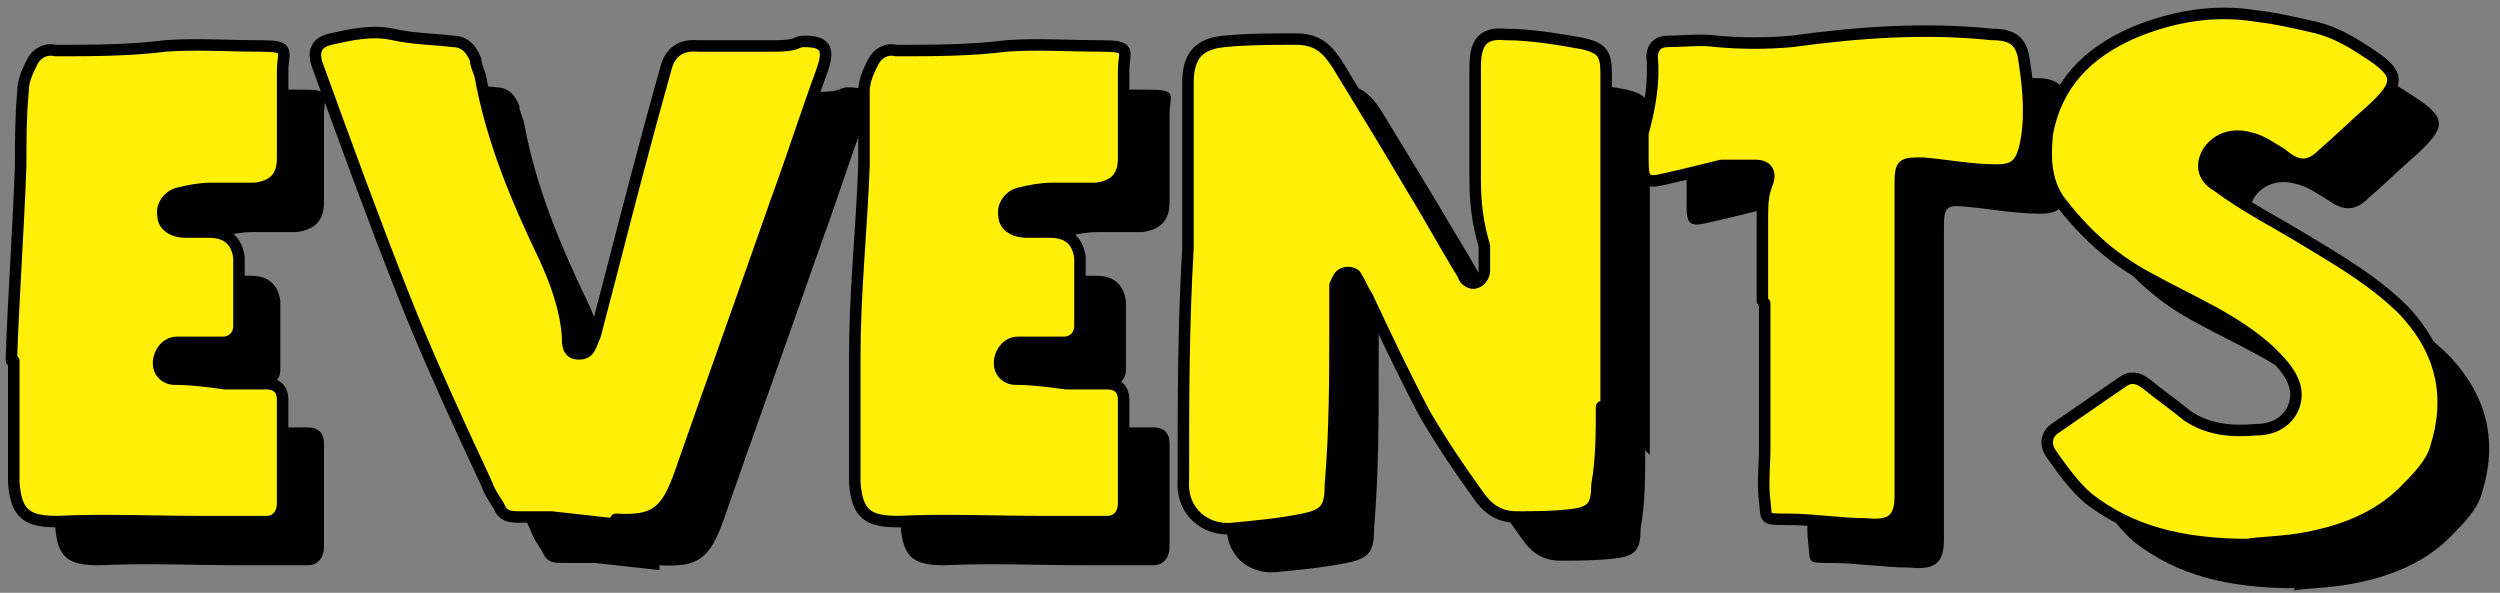 <?xml version="1.0" encoding="UTF-8"?>
<svg id="Layer_1" xmlns="http://www.w3.org/2000/svg" version="1.1" viewBox="0 0 108.8 25.8">
  <rect x="0" y="0" width="108.8" height="25.8" fill="#808080" stroke="none"/>
  <!-- Generator: Adobe Illustrator 29.6.0, SVG Export Plug-In . SVG Version: 2.1.1 Build 207)  -->
  <defs>
    <style>
      .st0 {
        fill: #ffef09;
        stroke: #000;
        stroke-linecap: round;
        stroke-linejoin: round;
        stroke-width: .5px;
      }
    </style>
  </defs>
  <g>
    <path d="M2.4,17.4c0-2.8.3-5.5.4-8.3,0-1.1,0-2.1,0-3.2,0-.5.2-.9.4-1.3s.6-.6,1-.5c1.6,0,3.2,0,4.8-.2,1.3,0,2.7,0,4.1,0s1,.2,1,1.1v3.8c0,.8-.4,1.2-1.2,1.3h-1.9c-.5,0-1,.1-1.4.2-.5.1-.8.6-.7,1,0,.4.4.7,1,.7h1c.8,0,1.2.4,1.3,1.1v3c0,.4-.3.7-.7.7h-2c-.5,0-.8.5-.8.9s.3.7.7.7c.7,0,1.5.1,2.2.2h1.8c.4,0,.7.2.7.7v4.5c0,.5-.3.8-.7.8h-2.9c-2.1,0-4.1-.1-6.2,0-1.3,0-1.8-.3-1.9-1.7v-5.3h0v-.2Z"/>
    <path d="M28.6,24.8c-.9-.1-1.8-.2-2.7-.3h-1.3c-.5,0-.8,0-1-.5-.2-.3-.4-.6-.5-.9-1.3-2.8-2.6-5.6-3.7-8.4-1.3-3.3-2.5-6.6-3.7-9.9q-.3-.9.6-1.1c.9-.2,1.8-.4,2.7-.2.9.2,1.8.2,2.6.3.5,0,.8.3,1,.8,0,.2.1.4.2.7.5,2.8,1.6,5.4,2.8,7.9.5,1.1.9,2.2,1,3.4,0,.4,0,.8.5.8s.5-.4.7-.8c.2-.8.4-1.5.6-2.3.8-3.1,1.6-6.2,2.5-9.4q.3-1,1.4-.9c1.1,0,2.2,0,3.3,0s.9-.2,1.3-.2c.9,0,1.1.3.8,1.2-.7,1.9-1.3,3.8-2,5.7-1.4,4-2.8,7.9-4.2,11.9-.6,1.7-1.1,2.1-2.8,2h0v.2Z"/>
    <path d="M39.2,17.4c0-2.8.3-5.5.4-8.3,0-1.1,0-2.1,0-3.2,0-.5.2-.9.4-1.3s.6-.6,1-.5c1.6,0,3.2,0,4.8-.2,1.3,0,2.7,0,4.1,0s1,.2,1,1.1v3.8c0,.8-.4,1.2-1.2,1.3h-1.9c-.5,0-1,.1-1.4.2-.5.1-.8.6-.7,1,0,.4.4.7,1,.7h1c.8,0,1.2.4,1.3,1.1v3c0,.4-.3.7-.7.7h-2c-.5,0-.8.5-.8.9s.3.7.7.7c.7,0,1.5.1,2.2.2h1.8c.4,0,.7.2.7.7v4.5c0,.5-.3.8-.7.8h-2.9c-2.1,0-4.1-.1-6.2,0-1.3,0-1.8-.3-1.9-1.7v-5.3h0v-.2Z"/>
    <path d="M71.6,19.6c0,1.1,0,2.3-.2,3.4,0,.9-.2,1.2-1.1,1.3-.8.1-1.6.1-2.4.1s-1.3-.4-1.7-1c-.8-1.1-1.6-2.3-2.3-3.5-.9-1.7-1.7-3.4-2.5-5.1-.2-.3-.3-.6-.5-.9,0-.1-.4-.2-.5-.1-.2,0-.3.3-.4.5v1.7c0,2.3,0,4.6-.2,7,0,1-.2,1.3-1.2,1.5s-2,.3-3.1.4-2.2-.7-2.1-2.1c0-3.4,0-6.7.2-10.1v-7.2c0-1.2.5-1.7,1.6-1.8,1,0,2.1,0,3.1,0s1.4.5,1.8,1.1c1.1,1.8,2.2,3.6,3.2,5.3.8,1.3,1.5,2.6,2.3,3.9,0,.2.4.4.5.3.2,0,.4-.3.4-.5,0-.4,0-.8,0-1.1-.3-1-.4-1.9-.4-2.9v-4.9c0-1,.3-1.5,1.3-1.4,1.1,0,2.3.2,3.4.4.8.2,1,.4,1,1.3v7.7h0v6.9h0Z"/>
    <path d="M78.6,15v-3.6c0-.5,0-1,.2-1.5s0-.8-.5-.8h-1.5c-.8.2-1.6.4-2.5.6-.8.2-.9,0-.9-.8v-1.2c.3-1.1.5-2.2.4-3.3,0-.5.3-.7.7-.7.7,0,1.4,0,2.1,0,1.1,0,2.2,0,3.3,0,2.9-.4,5.8-.6,8.7-.3.9,0,1.3.3,1.4,1.2.2,1.3.3,2.6,0,3.8-.2.7-.5.9-1.2.9-1.1,0-2.1-.2-3.2-.3-.9-.1-1,0-1,.9v13.6c0,1.1-.5,1.3-1.5,1.2-1.1,0-2.3-.2-3.4-.2s-.9,0-1-.8,0-1.5,0-2.3v-1.3h0v-5h0Z"/>
    <path d="M99.9,25.6c-3,0-5.2-.6-7-2-.6-.5-1.1-1.2-1.6-1.9-.3-.4-.3-.9.2-1.2,1-.7,1.9-1.3,2.9-2,.3-.2.6-.2,1,.1.6.5,1.2.9,1.8,1.4.9.6,1.9.7,3,.6,1.4,0,2-1.2,1.6-2.1-.2-.5-.6-.9-1-1.3-1.5-1.4-3.5-2.2-5.3-3.2-1.7-.9-2.9-2.1-3.9-3.4-.6-.9-.6-1.9-.5-2.9.4-2.1,1.7-3.5,3.8-4.4,1.7-.7,3.5-1,5.3-.7.9,0,1.7.3,2.6.5.8.2,1.5.6,2.1,1,1.6,1,1.6,1.4.3,2.6-.7.6-1.4,1.3-2.1,1.9-.6.6-1.1.6-1.8.1-.5-.3-.9-.6-1.4-.7-.7-.2-1.4,0-1.8.6-.3.5-.3,1.1.4,1.5,1.2.9,2.6,1.6,3.9,2.4,1.5.9,3,1.8,4.2,3,1.7,1.8,2.1,3.8,1.4,6-.2.7-.8,1.3-1.4,1.9-1.1,1.1-2.6,1.7-4.2,2-1,.2-2.1.2-2.6.3h0Z"/>
  </g>
  <g>
    <path class="st0" d="M.5,15.5c.1-2.8.3-5.5.4-8.3,0-1.1,0-2.1.1-3.2,0-.5.2-.9.4-1.3.2-.4.6-.6,1-.5,1.6,0,3.2,0,4.8-.2,1.3-.1,2.7,0,4.1,0s1,.2,1,1.1v3.8c0,.8-.4,1.2-1.2,1.3h-1.9c-.5,0-1,.1-1.4.2-.5.1-.8.6-.7,1,0,.4.4.7,1,.7h1c.8,0,1.2.4,1.3,1.1v3c0,.4-.3.7-.7.7h-2c-.5,0-.8.5-.8.9s.3.7.7.7c.7,0,1.5.1,2.2.2h1.8c.4,0,.7.2.7.7v4.5c0,.5-.3.8-.7.8h-2.9c-2.1,0-4.1-.1-6.2,0-1.3,0-1.8-.3-1.9-1.7v-5.3h-.1v-.2Z"/>
    <path class="st0" d="M26.7,22.8c-.9-.1-1.8-.2-2.7-.3h-1.3c-.5,0-.8,0-1-.5-.2-.3-.4-.6-.5-.9-1.3-2.8-2.6-5.6-3.7-8.4-1.3-3.3-2.5-6.6-3.7-9.9q-.3-.9.6-1.1c.9-.2,1.8-.4,2.7-.2.9.2,1.8.2,2.6.3.5,0,.8.3,1,.8,0,.2.1.4.2.7.5,2.8,1.6,5.4,2.8,7.9.5,1.1.9,2.2,1,3.4,0,.4,0,.8.5.8s.5-.4.7-.8c.2-.8.4-1.5.6-2.3.8-3.1,1.6-6.2,2.5-9.4q.3-1,1.4-.9c1.1,0,2.2,0,3.3,0s.9-.2,1.3-.2c.9,0,1.1.3.8,1.2-.7,1.9-1.3,3.8-2,5.7-1.4,4-2.8,7.9-4.2,11.9-.6,1.7-1.1,2.1-2.8,2h0v.2Z"/>
    <path class="st0" d="M37.2,15.5c0-2.8.3-5.5.4-8.3,0-1.1,0-2.1,0-3.2,0-.5.2-.9.4-1.3s.6-.6,1-.5c1.6,0,3.2,0,4.8-.2,1.3-.1,2.7,0,4.1,0s1,.2,1,1.1v3.8c0,.8-.4,1.2-1.2,1.3h-1.9c-.5,0-1,.1-1.4.2-.5.1-.8.6-.7,1,0,.4.4.7,1,.7h1c.8,0,1.2.4,1.3,1.1v3c0,.4-.3.7-.7.7h-2c-.5,0-.8.5-.8.9s.3.7.7.7c.7,0,1.5.1,2.2.2h1.8c.4,0,.7.2.7.7v4.5c0,.5-.3.8-.7.8h-2.9c-2.1,0-4.1-.1-6.2,0-1.3,0-1.8-.3-1.9-1.7v-5.3h0v-.2Z"/>
    <path class="st0" d="M69.7,17.7c0,1.1,0,2.3-.2,3.4,0,.9-.2,1.2-1.1,1.3-.8.1-1.6.1-2.4.1s-1.3-.4-1.7-1c-.8-1.1-1.6-2.3-2.3-3.5-.9-1.7-1.7-3.4-2.5-5.1-.2-.3-.3-.6-.5-.9,0-.1-.4-.2-.5-.1-.2,0-.3.3-.4.5v1.7c0,2.3,0,4.6-.2,7,0,1-.2,1.3-1.2,1.5s-2,.3-3.1.4-2.2-.7-2.1-2.1c0-3.4,0-6.7.2-10.1V3.6c0-1.2.5-1.7,1.6-1.8,1-.1,2.1-.1,3.1-.1s1.4.5,1.8,1.1c1.1,1.8,2.2,3.6,3.2,5.3.8,1.3,1.5,2.6,2.3,3.9,0,.2.4.4.5.3.2,0,.4-.3.4-.5,0-.4,0-.8,0-1.1-.3-1-.4-1.9-.4-2.9V2.9c0-1,.3-1.5,1.3-1.4,1.1,0,2.3.2,3.4.4.8.2,1,.4,1,1.3v7.7h0v6.9h0Z"/>
    <path class="st0" d="M76.7,13.1v-3.6c0-.5,0-1,.2-1.5s0-.8-.5-.8h-1.5c-.8.2-1.6.4-2.5.6-.8.2-.9,0-.9-.8v-1.2c.3-1.1.5-2.2.4-3.3,0-.5.3-.7.7-.7.7,0,1.4-.1,2.1,0,1.1.1,2.2.1,3.3,0,2.9-.4,5.8-.6,8.7-.3.9,0,1.3.3,1.4,1.2.2,1.3.3,2.6,0,3.8-.2.7-.5.9-1.2.9-1.1,0-2.1-.2-3.2-.3-.9,0-1,0-1,.9v13.6c0,1.1-.5,1.3-1.5,1.2-1.1,0-2.3-.2-3.4-.2s-.9,0-1-.8,0-1.5,0-2.3v-1.3h0v-5h0Z"/>
    <path class="st0" d="M97.9,23.7c-3,0-5.2-.6-7-2-.6-.5-1.1-1.2-1.6-1.9-.3-.4-.3-.9.2-1.2,1-.7,1.9-1.3,2.9-2,.3-.2.6-.2,1,.1.6.5,1.2.9,1.8,1.4.9.6,1.9.7,3,.6,1.4,0,2-1.2,1.6-2.1-.2-.5-.6-.9-1-1.3-1.5-1.4-3.5-2.2-5.3-3.2-1.7-.9-2.9-2.1-3.9-3.4-.6-.9-.6-1.9-.5-2.9.4-2.1,1.7-3.5,3.8-4.4,1.7-.7,3.5-1,5.3-.7.9.1,1.7.3,2.6.5.8.2,1.5.6,2.1,1,1.6,1,1.6,1.4.3,2.6-.7.6-1.4,1.3-2.1,1.9-.6.6-1.1.6-1.8,0-.5-.3-.9-.6-1.4-.7-.7-.2-1.4,0-1.8.6-.3.5-.3,1.1.4,1.5,1.2.9,2.6,1.6,3.9,2.4,1.5.9,3,1.8,4.2,3,1.7,1.8,2.1,3.8,1.4,6-.2.7-.8,1.3-1.4,1.9-1.1,1.1-2.6,1.7-4.2,2-1,.2-2.1.2-2.6.3h0Z"/>
  </g>
</svg>
